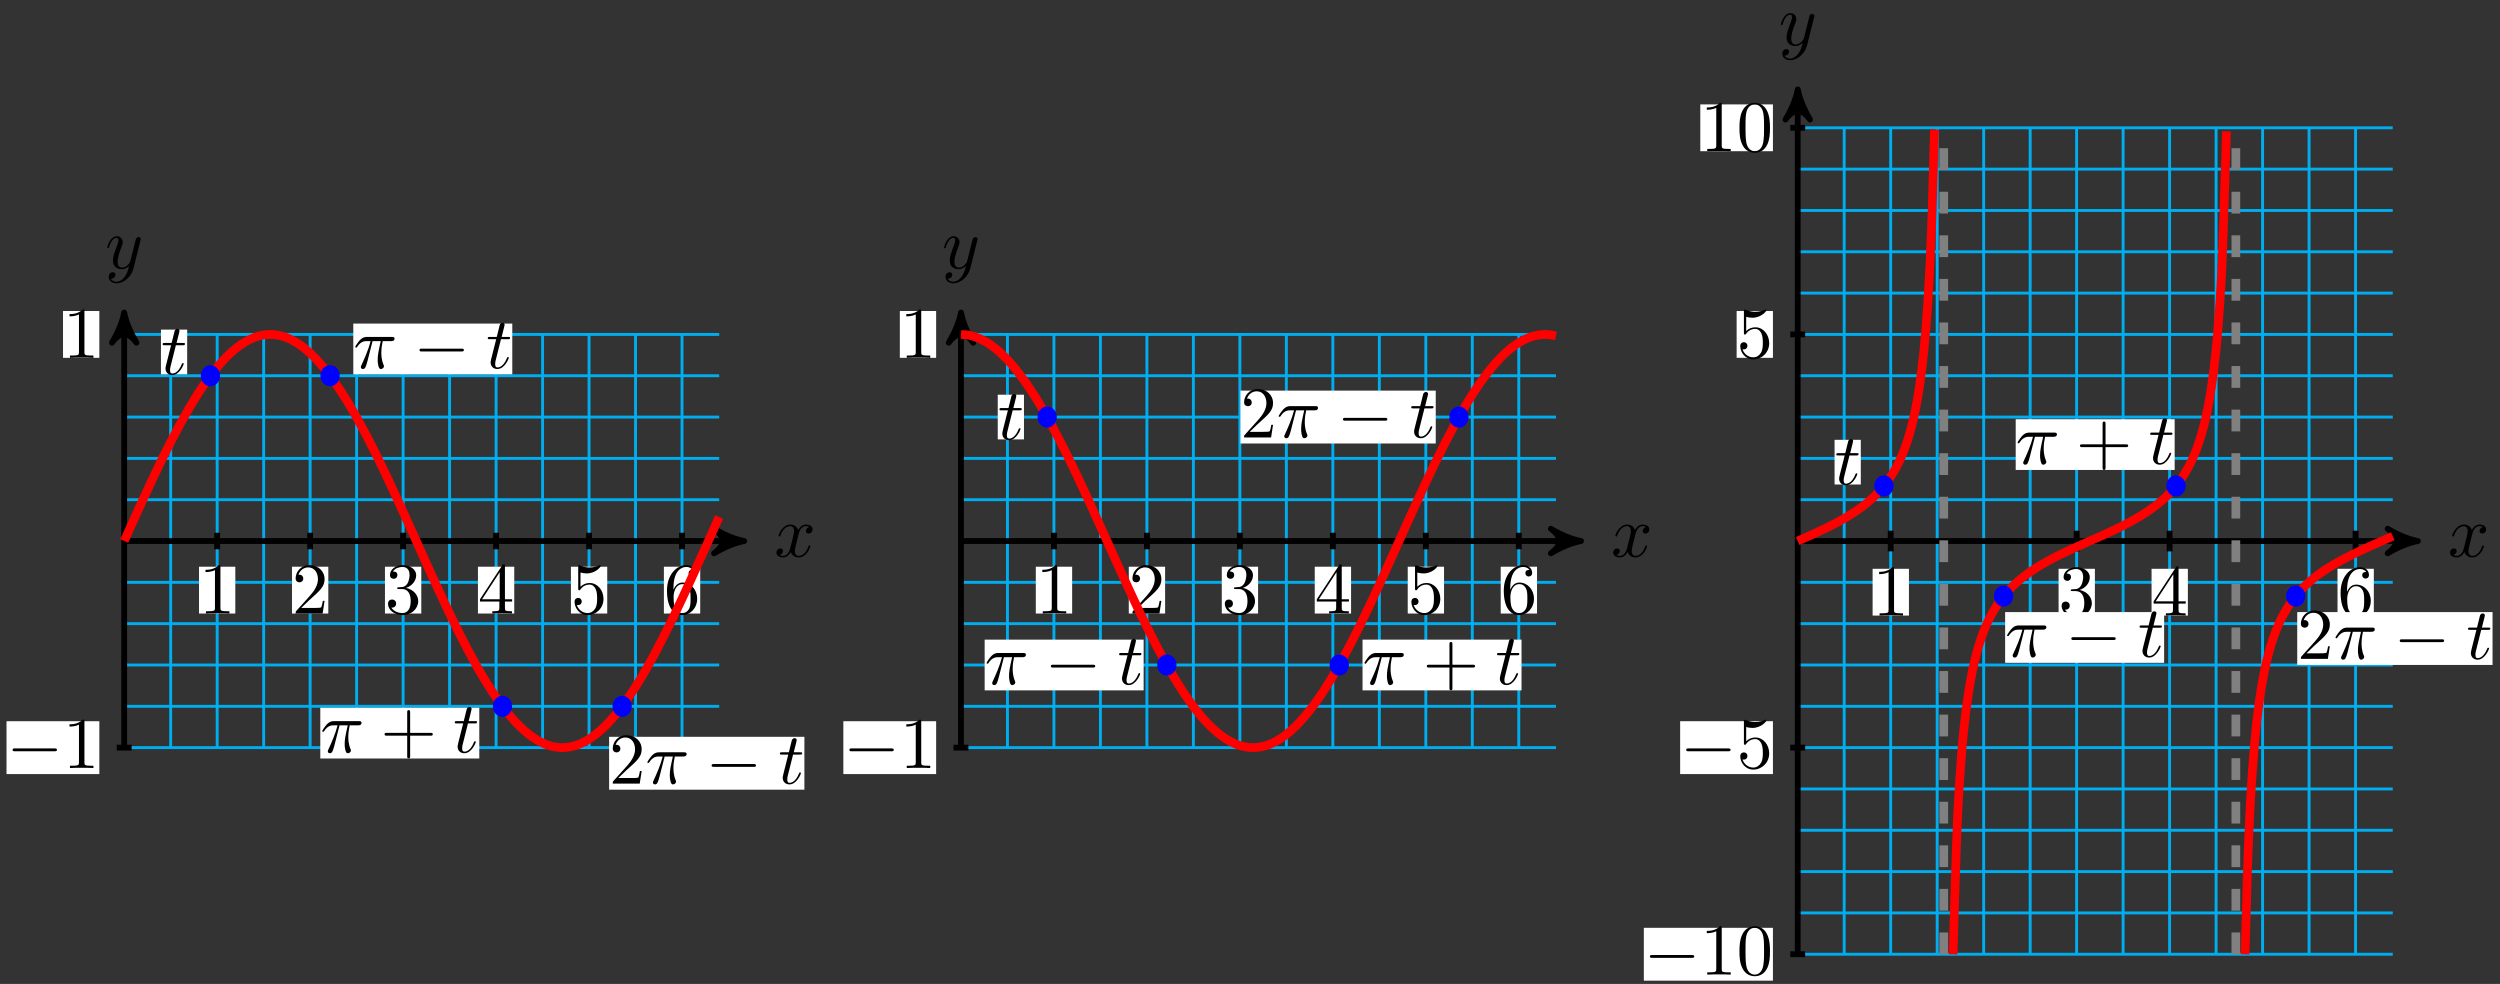 <?xml version="1.0" encoding="UTF-8"?>
<svg xmlns="http://www.w3.org/2000/svg" xmlns:xlink="http://www.w3.org/1999/xlink" width="343pt" height="135pt" viewBox="0 0 343 135" version="1.1">
<rect x="0" y="0" width="343" height="135" fill="#333333" stroke="none"/>
<defs>
<g>
<symbol overflow="visible" id="glyph0-0">
<path style="stroke:none;" d=""/>
</symbol>
<symbol overflow="visible" id="glyph0-1">
<path style="stroke:none;" d="M 3.328 -3.016 C 3.391 -3.266 3.625 -4.188 4.312 -4.188 C 4.359 -4.188 4.609 -4.188 4.812 -4.062 C 4.531 -4 4.344 -3.766 4.344 -3.516 C 4.344 -3.359 4.453 -3.172 4.719 -3.172 C 4.938 -3.172 5.25 -3.344 5.25 -3.75 C 5.25 -4.266 4.672 -4.406 4.328 -4.406 C 3.75 -4.406 3.406 -3.875 3.281 -3.656 C 3.031 -4.312 2.5 -4.406 2.203 -4.406 C 1.172 -4.406 0.594 -3.125 0.594 -2.875 C 0.594 -2.766 0.703 -2.766 0.719 -2.766 C 0.797 -2.766 0.828 -2.797 0.844 -2.875 C 1.188 -3.938 1.844 -4.188 2.188 -4.188 C 2.375 -4.188 2.719 -4.094 2.719 -3.516 C 2.719 -3.203 2.547 -2.547 2.188 -1.141 C 2.031 -0.531 1.672 -0.109 1.234 -0.109 C 1.172 -0.109 0.953 -0.109 0.734 -0.234 C 0.984 -0.297 1.203 -0.5 1.203 -0.781 C 1.203 -1.047 0.984 -1.125 0.844 -1.125 C 0.531 -1.125 0.297 -0.875 0.297 -0.547 C 0.297 -0.094 0.781 0.109 1.219 0.109 C 1.891 0.109 2.25 -0.594 2.266 -0.641 C 2.391 -0.281 2.75 0.109 3.344 0.109 C 4.375 0.109 4.938 -1.172 4.938 -1.422 C 4.938 -1.531 4.859 -1.531 4.828 -1.531 C 4.734 -1.531 4.719 -1.484 4.688 -1.422 C 4.359 -0.344 3.688 -0.109 3.375 -0.109 C 2.984 -0.109 2.828 -0.422 2.828 -0.766 C 2.828 -0.984 2.875 -1.203 2.984 -1.641 Z M 3.328 -3.016 "/>
</symbol>
<symbol overflow="visible" id="glyph0-2">
<path style="stroke:none;" d="M 4.844 -3.797 C 4.891 -3.938 4.891 -3.953 4.891 -4.031 C 4.891 -4.203 4.75 -4.297 4.594 -4.297 C 4.5 -4.297 4.344 -4.234 4.25 -4.094 C 4.234 -4.031 4.141 -3.734 4.109 -3.547 C 4.031 -3.297 3.969 -3.016 3.906 -2.75 L 3.453 -0.953 C 3.422 -0.812 2.984 -0.109 2.328 -0.109 C 1.828 -0.109 1.719 -0.547 1.719 -0.922 C 1.719 -1.375 1.891 -2 2.219 -2.875 C 2.375 -3.281 2.422 -3.391 2.422 -3.594 C 2.422 -4.031 2.109 -4.406 1.609 -4.406 C 0.656 -4.406 0.297 -2.953 0.297 -2.875 C 0.297 -2.766 0.391 -2.766 0.406 -2.766 C 0.516 -2.766 0.516 -2.797 0.562 -2.953 C 0.844 -3.891 1.234 -4.188 1.578 -4.188 C 1.656 -4.188 1.828 -4.188 1.828 -3.875 C 1.828 -3.625 1.719 -3.359 1.656 -3.172 C 1.25 -2.109 1.078 -1.547 1.078 -1.078 C 1.078 -0.188 1.703 0.109 2.297 0.109 C 2.688 0.109 3.016 -0.062 3.297 -0.344 C 3.172 0.172 3.047 0.672 2.656 1.203 C 2.391 1.531 2.016 1.828 1.562 1.828 C 1.422 1.828 0.969 1.797 0.797 1.406 C 0.953 1.406 1.094 1.406 1.219 1.281 C 1.328 1.203 1.422 1.062 1.422 0.875 C 1.422 0.562 1.156 0.531 1.062 0.531 C 0.828 0.531 0.5 0.688 0.5 1.172 C 0.5 1.672 0.938 2.047 1.562 2.047 C 2.578 2.047 3.609 1.141 3.891 0.016 Z M 4.844 -3.797 "/>
</symbol>
<symbol overflow="visible" id="glyph0-3">
<path style="stroke:none;" d="M 2.047 -3.984 L 2.984 -3.984 C 3.188 -3.984 3.297 -3.984 3.297 -4.188 C 3.297 -4.297 3.188 -4.297 3.016 -4.297 L 2.141 -4.297 C 2.5 -5.719 2.547 -5.906 2.547 -5.969 C 2.547 -6.141 2.422 -6.234 2.25 -6.234 C 2.219 -6.234 1.938 -6.234 1.859 -5.875 L 1.469 -4.297 L 0.531 -4.297 C 0.328 -4.297 0.234 -4.297 0.234 -4.109 C 0.234 -3.984 0.312 -3.984 0.516 -3.984 L 1.391 -3.984 C 0.672 -1.156 0.625 -0.984 0.625 -0.812 C 0.625 -0.266 1 0.109 1.547 0.109 C 2.562 0.109 3.125 -1.344 3.125 -1.422 C 3.125 -1.531 3.047 -1.531 3.016 -1.531 C 2.922 -1.531 2.906 -1.5 2.859 -1.391 C 2.438 -0.344 1.906 -0.109 1.562 -0.109 C 1.359 -0.109 1.25 -0.234 1.25 -0.562 C 1.25 -0.812 1.281 -0.875 1.312 -1.047 Z M 2.047 -3.984 "/>
</symbol>
<symbol overflow="visible" id="glyph0-4">
<path style="stroke:none;" d="M 2.641 -3.719 L 3.766 -3.719 C 3.438 -2.25 3.344 -1.812 3.344 -1.141 C 3.344 -1 3.344 -0.734 3.422 -0.391 C 3.531 0.047 3.641 0.109 3.781 0.109 C 3.984 0.109 4.203 -0.062 4.203 -0.266 C 4.203 -0.328 4.203 -0.344 4.141 -0.484 C 3.844 -1.203 3.844 -1.859 3.844 -2.141 C 3.844 -2.656 3.922 -3.203 4.031 -3.719 L 5.156 -3.719 C 5.297 -3.719 5.656 -3.719 5.656 -4.062 C 5.656 -4.297 5.438 -4.297 5.25 -4.297 L 1.906 -4.297 C 1.688 -4.297 1.312 -4.297 0.875 -3.828 C 0.531 -3.438 0.266 -2.984 0.266 -2.938 C 0.266 -2.922 0.266 -2.828 0.391 -2.828 C 0.469 -2.828 0.484 -2.875 0.547 -2.953 C 1.031 -3.719 1.609 -3.719 1.812 -3.719 L 2.375 -3.719 C 2.062 -2.516 1.531 -1.312 1.109 -0.406 C 1.031 -0.25 1.031 -0.234 1.031 -0.156 C 1.031 0.031 1.188 0.109 1.312 0.109 C 1.609 0.109 1.688 -0.172 1.812 -0.531 C 1.953 -1 1.953 -1.016 2.078 -1.516 Z M 2.641 -3.719 "/>
</symbol>
<symbol overflow="visible" id="glyph1-0">
<path style="stroke:none;" d=""/>
</symbol>
<symbol overflow="visible" id="glyph1-1">
<path style="stroke:none;" d="M 2.938 -6.375 C 2.938 -6.625 2.938 -6.641 2.703 -6.641 C 2.078 -6 1.203 -6 0.891 -6 L 0.891 -5.688 C 1.094 -5.688 1.672 -5.688 2.188 -5.953 L 2.188 -0.781 C 2.188 -0.422 2.156 -0.312 1.266 -0.312 L 0.953 -0.312 L 0.953 0 C 1.297 -0.031 2.156 -0.031 2.562 -0.031 C 2.953 -0.031 3.828 -0.031 4.172 0 L 4.172 -0.312 L 3.859 -0.312 C 2.953 -0.312 2.938 -0.422 2.938 -0.781 Z M 2.938 -6.375 "/>
</symbol>
<symbol overflow="visible" id="glyph1-2">
<path style="stroke:none;" d="M 1.266 -0.766 L 2.328 -1.797 C 3.875 -3.172 4.469 -3.703 4.469 -4.703 C 4.469 -5.844 3.578 -6.641 2.359 -6.641 C 1.234 -6.641 0.5 -5.719 0.5 -4.828 C 0.5 -4.281 1 -4.281 1.031 -4.281 C 1.203 -4.281 1.547 -4.391 1.547 -4.812 C 1.547 -5.062 1.359 -5.328 1.016 -5.328 C 0.938 -5.328 0.922 -5.328 0.891 -5.312 C 1.109 -5.969 1.656 -6.328 2.234 -6.328 C 3.141 -6.328 3.562 -5.516 3.562 -4.703 C 3.562 -3.906 3.078 -3.125 2.516 -2.5 L 0.609 -0.375 C 0.5 -0.266 0.5 -0.234 0.5 0 L 4.203 0 L 4.469 -1.734 L 4.234 -1.734 C 4.172 -1.438 4.109 -1 4 -0.844 C 3.938 -0.766 3.281 -0.766 3.062 -0.766 Z M 1.266 -0.766 "/>
</symbol>
<symbol overflow="visible" id="glyph1-3">
<path style="stroke:none;" d="M 2.891 -3.516 C 3.703 -3.781 4.281 -4.469 4.281 -5.266 C 4.281 -6.078 3.406 -6.641 2.453 -6.641 C 1.453 -6.641 0.688 -6.047 0.688 -5.281 C 0.688 -4.953 0.906 -4.766 1.203 -4.766 C 1.5 -4.766 1.703 -4.984 1.703 -5.281 C 1.703 -5.766 1.234 -5.766 1.094 -5.766 C 1.391 -6.266 2.047 -6.391 2.406 -6.391 C 2.828 -6.391 3.375 -6.172 3.375 -5.281 C 3.375 -5.156 3.344 -4.578 3.094 -4.141 C 2.797 -3.656 2.453 -3.625 2.203 -3.625 C 2.125 -3.609 1.891 -3.594 1.812 -3.594 C 1.734 -3.578 1.672 -3.562 1.672 -3.469 C 1.672 -3.359 1.734 -3.359 1.906 -3.359 L 2.344 -3.359 C 3.156 -3.359 3.531 -2.688 3.531 -1.703 C 3.531 -0.344 2.844 -0.062 2.406 -0.062 C 1.969 -0.062 1.219 -0.234 0.875 -0.812 C 1.219 -0.766 1.531 -0.984 1.531 -1.359 C 1.531 -1.719 1.266 -1.922 0.984 -1.922 C 0.734 -1.922 0.422 -1.781 0.422 -1.344 C 0.422 -0.438 1.344 0.219 2.438 0.219 C 3.656 0.219 4.562 -0.688 4.562 -1.703 C 4.562 -2.516 3.922 -3.297 2.891 -3.516 Z M 2.891 -3.516 "/>
</symbol>
<symbol overflow="visible" id="glyph1-4">
<path style="stroke:none;" d="M 2.938 -1.641 L 2.938 -0.781 C 2.938 -0.422 2.906 -0.312 2.172 -0.312 L 1.969 -0.312 L 1.969 0 C 2.375 -0.031 2.891 -0.031 3.312 -0.031 C 3.734 -0.031 4.25 -0.031 4.672 0 L 4.672 -0.312 L 4.453 -0.312 C 3.719 -0.312 3.703 -0.422 3.703 -0.781 L 3.703 -1.641 L 4.688 -1.641 L 4.688 -1.953 L 3.703 -1.953 L 3.703 -6.484 C 3.703 -6.688 3.703 -6.75 3.531 -6.75 C 3.453 -6.75 3.422 -6.75 3.344 -6.625 L 0.281 -1.953 L 0.281 -1.641 Z M 2.984 -1.953 L 0.562 -1.953 L 2.984 -5.672 Z M 2.984 -1.953 "/>
</symbol>
<symbol overflow="visible" id="glyph1-5">
<path style="stroke:none;" d="M 4.469 -2 C 4.469 -3.188 3.656 -4.188 2.578 -4.188 C 2.109 -4.188 1.672 -4.031 1.312 -3.672 L 1.312 -5.625 C 1.516 -5.562 1.844 -5.5 2.156 -5.5 C 3.391 -5.5 4.094 -6.406 4.094 -6.531 C 4.094 -6.594 4.062 -6.641 3.984 -6.641 C 3.984 -6.641 3.953 -6.641 3.906 -6.609 C 3.703 -6.516 3.219 -6.312 2.547 -6.312 C 2.156 -6.312 1.688 -6.391 1.219 -6.594 C 1.141 -6.625 1.125 -6.625 1.109 -6.625 C 1 -6.625 1 -6.547 1 -6.391 L 1 -3.438 C 1 -3.266 1 -3.188 1.141 -3.188 C 1.219 -3.188 1.234 -3.203 1.281 -3.266 C 1.391 -3.422 1.75 -3.969 2.562 -3.969 C 3.078 -3.969 3.328 -3.516 3.406 -3.328 C 3.562 -2.953 3.594 -2.578 3.594 -2.078 C 3.594 -1.719 3.594 -1.125 3.344 -0.703 C 3.109 -0.312 2.734 -0.062 2.281 -0.062 C 1.562 -0.062 0.984 -0.594 0.812 -1.172 C 0.844 -1.172 0.875 -1.156 0.984 -1.156 C 1.312 -1.156 1.484 -1.406 1.484 -1.641 C 1.484 -1.891 1.312 -2.141 0.984 -2.141 C 0.844 -2.141 0.5 -2.062 0.5 -1.609 C 0.5 -0.75 1.188 0.219 2.297 0.219 C 3.453 0.219 4.469 -0.734 4.469 -2 Z M 4.469 -2 "/>
</symbol>
<symbol overflow="visible" id="glyph1-6">
<path style="stroke:none;" d="M 1.312 -3.266 L 1.312 -3.516 C 1.312 -6.031 2.547 -6.391 3.062 -6.391 C 3.297 -6.391 3.719 -6.328 3.938 -5.984 C 3.781 -5.984 3.391 -5.984 3.391 -5.547 C 3.391 -5.234 3.625 -5.078 3.844 -5.078 C 4 -5.078 4.312 -5.172 4.312 -5.562 C 4.312 -6.156 3.875 -6.641 3.047 -6.641 C 1.766 -6.641 0.422 -5.359 0.422 -3.156 C 0.422 -0.484 1.578 0.219 2.5 0.219 C 3.609 0.219 4.562 -0.719 4.562 -2.031 C 4.562 -3.297 3.672 -4.25 2.562 -4.25 C 1.891 -4.25 1.516 -3.75 1.312 -3.266 Z M 2.5 -0.062 C 1.875 -0.062 1.578 -0.656 1.516 -0.812 C 1.328 -1.281 1.328 -2.078 1.328 -2.25 C 1.328 -3.031 1.656 -4.031 2.547 -4.031 C 2.719 -4.031 3.172 -4.031 3.484 -3.406 C 3.656 -3.047 3.656 -2.531 3.656 -2.047 C 3.656 -1.562 3.656 -1.062 3.484 -0.703 C 3.188 -0.109 2.734 -0.062 2.5 -0.062 Z M 2.5 -0.062 "/>
</symbol>
<symbol overflow="visible" id="glyph1-7">
<path style="stroke:none;" d="M 4.078 -2.297 L 6.859 -2.297 C 7 -2.297 7.188 -2.297 7.188 -2.5 C 7.188 -2.688 7 -2.688 6.859 -2.688 L 4.078 -2.688 L 4.078 -5.484 C 4.078 -5.625 4.078 -5.812 3.875 -5.812 C 3.672 -5.812 3.672 -5.625 3.672 -5.484 L 3.672 -2.688 L 0.891 -2.688 C 0.75 -2.688 0.562 -2.688 0.562 -2.5 C 0.562 -2.297 0.75 -2.297 0.891 -2.297 L 3.672 -2.297 L 3.672 0.5 C 3.672 0.641 3.672 0.828 3.875 0.828 C 4.078 0.828 4.078 0.641 4.078 0.5 Z M 4.078 -2.297 "/>
</symbol>
<symbol overflow="visible" id="glyph1-8">
<path style="stroke:none;" d="M 4.578 -3.188 C 4.578 -3.984 4.531 -4.781 4.188 -5.516 C 3.734 -6.484 2.906 -6.641 2.5 -6.641 C 1.891 -6.641 1.172 -6.375 0.75 -5.453 C 0.438 -4.766 0.391 -3.984 0.391 -3.188 C 0.391 -2.438 0.422 -1.547 0.844 -0.781 C 1.266 0.016 2 0.219 2.484 0.219 C 3.016 0.219 3.781 0.016 4.219 -0.938 C 4.531 -1.625 4.578 -2.406 4.578 -3.188 Z M 2.484 0 C 2.094 0 1.5 -0.25 1.328 -1.203 C 1.219 -1.797 1.219 -2.719 1.219 -3.312 C 1.219 -3.953 1.219 -4.609 1.297 -5.141 C 1.484 -6.328 2.234 -6.422 2.484 -6.422 C 2.812 -6.422 3.469 -6.234 3.656 -5.25 C 3.766 -4.688 3.766 -3.938 3.766 -3.312 C 3.766 -2.562 3.766 -1.891 3.656 -1.25 C 3.5 -0.297 2.938 0 2.484 0 Z M 2.484 0 "/>
</symbol>
<symbol overflow="visible" id="glyph2-0">
<path style="stroke:none;" d=""/>
</symbol>
<symbol overflow="visible" id="glyph2-1">
<path style="stroke:none;" d="M 6.562 -2.297 C 6.734 -2.297 6.922 -2.297 6.922 -2.5 C 6.922 -2.688 6.734 -2.688 6.562 -2.688 L 1.172 -2.688 C 1 -2.688 0.828 -2.688 0.828 -2.5 C 0.828 -2.297 1 -2.297 1.172 -2.297 Z M 6.562 -2.297 "/>
</symbol>
</g>
</defs>
<g id="surface1">
<path style="fill:none;stroke-width:0.399;stroke-linecap:butt;stroke-linejoin:miter;stroke:rgb(0%,67.839%,93.729%);stroke-opacity:1;stroke-miterlimit:10;" d="M 0 -28.344 L 81.637 -28.344 M 0 -22.677 L 81.637 -22.677 M 0 -17.009 L 81.637 -17.009 M 0 -11.337 L 81.637 -11.337 M 0 -5.669 L 81.637 -5.669 M 0 -0.001 L 81.637 -0.001 M 0 5.671 L 81.637 5.671 M 0 11.338 L 81.637 11.338 M 0 17.006 L 81.637 17.006 M 0 22.678 L 81.637 22.678 M 0 28.346 L 81.637 28.346 M 0 -28.348 L 0 28.346 M 6.379 -28.348 L 6.379 28.346 M 12.757 -28.348 L 12.757 28.346 M 19.136 -28.348 L 19.136 28.346 M 25.511 -28.348 L 25.511 28.346 M 31.889 -28.348 L 31.889 28.346 M 38.268 -28.348 L 38.268 28.346 M 44.646 -28.348 L 44.646 28.346 M 51.025 -28.348 L 51.025 28.346 M 57.403 -28.348 L 57.403 28.346 M 63.778 -28.348 L 63.778 28.346 M 70.157 -28.348 L 70.157 28.346 M 76.535 -28.348 L 76.535 28.346 " transform="matrix(1,0,0,-1,17.039,74.229)"/>
<path style="fill:none;stroke-width:0.797;stroke-linecap:butt;stroke-linejoin:miter;stroke:rgb(0%,0%,0%);stroke-opacity:1;stroke-miterlimit:10;" d="M 0 -0.001 L 84.031 -0.001 " transform="matrix(1,0,0,-1,17.039,74.229)"/>
<path style="fill-rule:nonzero;fill:rgb(0%,0%,0%);fill-opacity:1;stroke-width:0.797;stroke-linecap:butt;stroke-linejoin:round;stroke:rgb(0%,0%,0%);stroke-opacity:1;stroke-miterlimit:10;" d="M 1.036 -0.001 C -0.257 0.26 -1.554 0.776 -3.109 1.682 C -1.554 0.518 -1.554 -0.517 -3.109 -1.685 C -1.554 -0.779 -0.257 -0.259 1.036 -0.001 Z M 1.036 -0.001 " transform="matrix(1,0,0,-1,101.074,74.229)"/>
<g style="fill:rgb(0%,0%,0%);fill-opacity:1;">
  <use xlink:href="#glyph0-1" x="106.227" y="76.374"/>
</g>
<path style="fill:none;stroke-width:0.797;stroke-linecap:butt;stroke-linejoin:miter;stroke:rgb(0%,0%,0%);stroke-opacity:1;stroke-miterlimit:10;" d="M 0 -28.348 L 0 30.315 " transform="matrix(1,0,0,-1,17.039,74.229)"/>
<path style="fill-rule:nonzero;fill:rgb(0%,0%,0%);fill-opacity:1;stroke-width:0.797;stroke-linecap:butt;stroke-linejoin:round;stroke:rgb(0%,0%,0%);stroke-opacity:1;stroke-miterlimit:10;" d="M 1.036 -0 C -0.261 0.258 -1.554 0.777 -3.108 1.683 C -1.554 0.519 -1.554 -0.52 -3.108 -1.684 C -1.554 -0.777 -0.261 -0.258 1.036 -0 Z M 1.036 -0 " transform="matrix(0,-1,-1,0,17.039,43.915)"/>
<g style="fill:rgb(0%,0%,0%);fill-opacity:1;">
  <use xlink:href="#glyph0-2" x="14.418" y="36.823"/>
</g>
<path style="fill:none;stroke-width:0.797;stroke-linecap:butt;stroke-linejoin:miter;stroke:rgb(0%,0%,0%);stroke-opacity:1;stroke-miterlimit:10;" d="M 12.757 1.135 L 12.757 -1.134 " transform="matrix(1,0,0,-1,17.039,74.229)"/>
<path style=" stroke:none;fill-rule:nonzero;fill:rgb(100%,100%,100%);fill-opacity:1;" d="M 27.305 84.176 L 32.285 84.176 L 32.285 77.754 L 27.305 77.754 Z M 27.305 84.176 "/>
<g style="fill:rgb(0%,0%,0%);fill-opacity:1;">
  <use xlink:href="#glyph1-1" x="27.304" y="84.175"/>
</g>
<path style="fill:none;stroke-width:0.797;stroke-linecap:butt;stroke-linejoin:miter;stroke:rgb(0%,0%,0%);stroke-opacity:1;stroke-miterlimit:10;" d="M 25.511 1.135 L 25.511 -1.134 " transform="matrix(1,0,0,-1,17.039,74.229)"/>
<path style=" stroke:none;fill-rule:nonzero;fill:rgb(100%,100%,100%);fill-opacity:1;" d="M 40.062 84.176 L 45.043 84.176 L 45.043 77.754 L 40.062 77.754 Z M 40.062 84.176 "/>
<g style="fill:rgb(0%,0%,0%);fill-opacity:1;">
  <use xlink:href="#glyph1-2" x="40.061" y="84.175"/>
</g>
<path style="fill:none;stroke-width:0.797;stroke-linecap:butt;stroke-linejoin:miter;stroke:rgb(0%,0%,0%);stroke-opacity:1;stroke-miterlimit:10;" d="M 38.268 1.135 L 38.268 -1.134 " transform="matrix(1,0,0,-1,17.039,74.229)"/>
<path style=" stroke:none;fill-rule:nonzero;fill:rgb(100%,100%,100%);fill-opacity:1;" d="M 52.816 84.176 L 57.801 84.176 L 57.801 77.754 L 52.816 77.754 Z M 52.816 84.176 "/>
<g style="fill:rgb(0%,0%,0%);fill-opacity:1;">
  <use xlink:href="#glyph1-3" x="52.818" y="84.175"/>
</g>
<path style="fill:none;stroke-width:0.797;stroke-linecap:butt;stroke-linejoin:miter;stroke:rgb(0%,0%,0%);stroke-opacity:1;stroke-miterlimit:10;" d="M 51.025 1.135 L 51.025 -1.134 " transform="matrix(1,0,0,-1,17.039,74.229)"/>
<path style=" stroke:none;fill-rule:nonzero;fill:rgb(100%,100%,100%);fill-opacity:1;" d="M 65.574 84.176 L 70.555 84.176 L 70.555 77.754 L 65.574 77.754 Z M 65.574 84.176 "/>
<g style="fill:rgb(0%,0%,0%);fill-opacity:1;">
  <use xlink:href="#glyph1-4" x="65.574" y="84.175"/>
</g>
<path style="fill:none;stroke-width:0.797;stroke-linecap:butt;stroke-linejoin:miter;stroke:rgb(0%,0%,0%);stroke-opacity:1;stroke-miterlimit:10;" d="M 63.778 1.135 L 63.778 -1.134 " transform="matrix(1,0,0,-1,17.039,74.229)"/>
<path style=" stroke:none;fill-rule:nonzero;fill:rgb(100%,100%,100%);fill-opacity:1;" d="M 78.332 84.176 L 83.312 84.176 L 83.312 77.754 L 78.332 77.754 Z M 78.332 84.176 "/>
<g style="fill:rgb(0%,0%,0%);fill-opacity:1;">
  <use xlink:href="#glyph1-5" x="78.331" y="84.175"/>
</g>
<path style="fill:none;stroke-width:0.797;stroke-linecap:butt;stroke-linejoin:miter;stroke:rgb(0%,0%,0%);stroke-opacity:1;stroke-miterlimit:10;" d="M 76.535 1.135 L 76.535 -1.134 " transform="matrix(1,0,0,-1,17.039,74.229)"/>
<path style=" stroke:none;fill-rule:nonzero;fill:rgb(100%,100%,100%);fill-opacity:1;" d="M 91.086 84.176 L 96.07 84.176 L 96.07 77.754 L 91.086 77.754 Z M 91.086 84.176 "/>
<g style="fill:rgb(0%,0%,0%);fill-opacity:1;">
  <use xlink:href="#glyph1-6" x="91.088" y="84.175"/>
</g>
<path style="fill:none;stroke-width:0.797;stroke-linecap:butt;stroke-linejoin:miter;stroke:rgb(0%,0%,0%);stroke-opacity:1;stroke-miterlimit:10;" d="M 1.02 -28.348 L -1.019 -28.348 " transform="matrix(1,0,0,-1,17.039,74.229)"/>
<path style=" stroke:none;fill-rule:nonzero;fill:rgb(100%,100%,100%);fill-opacity:1;" d="M 0.895 106.203 L 13.629 106.203 L 13.629 98.953 L 0.895 98.953 Z M 0.895 106.203 "/>
<g style="fill:rgb(0%,0%,0%);fill-opacity:1;">
  <use xlink:href="#glyph2-1" x="0.896" y="105.372"/>
</g>
<g style="fill:rgb(0%,0%,0%);fill-opacity:1;">
  <use xlink:href="#glyph1-1" x="8.646" y="105.372"/>
</g>
<path style="fill:none;stroke-width:0.797;stroke-linecap:butt;stroke-linejoin:miter;stroke:rgb(0%,0%,0%);stroke-opacity:1;stroke-miterlimit:10;" d="M 1.02 28.346 L -1.019 28.346 " transform="matrix(1,0,0,-1,17.039,74.229)"/>
<path style=" stroke:none;fill-rule:nonzero;fill:rgb(100%,100%,100%);fill-opacity:1;" d="M 8.645 49.094 L 13.629 49.094 L 13.629 42.672 L 8.645 42.672 Z M 8.645 49.094 "/>
<g style="fill:rgb(0%,0%,0%);fill-opacity:1;">
  <use xlink:href="#glyph1-1" x="8.646" y="49.092"/>
</g>
<path style="fill:none;stroke-width:1.196;stroke-linecap:butt;stroke-linejoin:miter;stroke:rgb(100%,0%,0%);stroke-opacity:1;stroke-miterlimit:10;" d="M 0 -0.001 C 0 -0.001 0.922 2.046 1.277 2.831 C 1.629 3.612 2.195 4.862 2.551 5.631 C 2.906 6.401 3.473 7.628 3.828 8.377 C 4.18 9.127 4.75 10.315 5.101 11.038 C 5.457 11.76 6.023 12.901 6.379 13.588 C 6.73 14.276 7.301 15.354 7.652 16.002 C 8.008 16.651 8.574 17.659 8.929 18.26 C 9.281 18.862 9.851 19.787 10.203 20.334 C 10.558 20.881 11.125 21.713 11.48 22.201 C 11.832 22.69 12.402 23.424 12.753 23.85 C 13.109 24.276 13.675 24.905 14.031 25.26 C 14.386 25.615 14.952 26.135 15.304 26.416 C 15.659 26.701 16.226 27.1 16.581 27.311 C 16.937 27.522 17.503 27.799 17.859 27.932 C 18.21 28.065 18.777 28.221 19.132 28.276 C 19.487 28.33 20.054 28.358 20.409 28.334 C 20.761 28.311 21.331 28.209 21.683 28.111 C 22.038 28.01 22.604 27.783 22.96 27.604 C 23.311 27.428 23.882 27.08 24.233 26.826 C 24.589 26.572 25.155 26.104 25.511 25.776 C 25.862 25.451 26.432 24.865 26.784 24.471 C 27.139 24.076 27.706 23.385 28.061 22.92 C 28.413 22.459 28.983 21.662 29.335 21.143 C 29.69 20.619 30.256 19.729 30.612 19.151 C 30.967 18.573 31.534 17.6 31.885 16.971 C 32.241 16.342 32.807 15.291 33.163 14.62 C 33.518 13.944 34.084 12.831 34.44 12.12 C 34.791 11.409 35.358 10.241 35.713 9.502 C 36.069 8.76 36.635 7.549 36.99 6.788 C 37.342 6.026 37.912 4.784 38.264 4.006 C 38.619 3.229 39.186 1.971 39.541 1.186 C 39.893 0.401 40.463 -0.861 40.814 -1.646 C 41.17 -2.431 41.736 -3.689 42.092 -4.462 C 42.443 -5.239 43.014 -6.474 43.365 -7.235 C 43.721 -7.993 44.287 -9.2 44.642 -9.935 C 44.994 -10.669 45.564 -11.829 45.916 -12.536 C 46.271 -13.239 46.838 -14.345 47.193 -15.013 C 47.549 -15.677 48.115 -16.716 48.466 -17.337 C 48.822 -17.958 49.388 -18.919 49.744 -19.489 C 50.099 -20.059 50.666 -20.931 51.021 -21.446 C 51.373 -21.958 51.939 -22.735 52.294 -23.188 C 52.65 -23.641 53.216 -24.313 53.572 -24.7 C 53.923 -25.087 54.493 -25.649 54.845 -25.966 C 55.2 -26.278 55.767 -26.727 56.122 -26.969 C 56.474 -27.212 57.044 -27.54 57.396 -27.708 C 57.751 -27.872 58.318 -28.075 58.673 -28.165 C 59.025 -28.255 59.595 -28.333 59.946 -28.344 C 60.302 -28.352 60.868 -28.305 61.224 -28.239 C 61.575 -28.169 62.145 -27.997 62.497 -27.848 C 62.852 -27.704 63.419 -27.407 63.774 -27.184 C 64.13 -26.962 64.696 -26.544 65.048 -26.247 C 65.403 -25.95 65.969 -25.415 66.325 -25.048 C 66.68 -24.68 67.247 -24.032 67.602 -23.598 C 67.954 -23.165 68.52 -22.411 68.876 -21.915 C 69.231 -21.415 69.797 -20.567 70.153 -20.009 C 70.504 -19.454 71.075 -18.513 71.426 -17.903 C 71.782 -17.298 72.348 -16.278 72.704 -15.622 C 73.055 -14.966 73.625 -13.876 73.977 -13.181 C 74.332 -12.489 74.899 -11.341 75.254 -10.61 C 75.606 -9.884 76.176 -8.689 76.528 -7.935 C 76.883 -7.181 77.449 -5.95 77.805 -5.177 C 78.156 -4.407 78.727 -3.154 79.078 -2.372 C 79.434 -1.587 80 -0.325 80.355 0.46 C 80.711 1.245 81.629 3.288 81.629 3.288 " transform="matrix(1,0,0,-1,17.039,74.229)"/>
<path style="fill-rule:nonzero;fill:rgb(0%,0%,100%);fill-opacity:1;stroke-width:0.399;stroke-linecap:butt;stroke-linejoin:miter;stroke:rgb(0%,0%,100%);stroke-opacity:1;stroke-miterlimit:10;" d="M 12.953 22.678 C 12.953 23.365 12.449 23.924 11.828 23.924 C 11.21 23.924 10.707 23.365 10.707 22.678 C 10.707 21.991 11.21 21.432 11.828 21.432 C 12.449 21.432 12.953 21.991 12.953 22.678 Z M 12.953 22.678 " transform="matrix(1,0,0,-1,17.039,74.229)"/>
<path style=" stroke:none;fill-rule:nonzero;fill:rgb(100%,100%,100%);fill-opacity:1;" d="M 22.082 51.352 L 25.68 51.352 L 25.68 45.223 L 22.082 45.223 Z M 22.082 51.352 "/>
<g style="fill:rgb(0%,0%,0%);fill-opacity:1;">
  <use xlink:href="#glyph0-3" x="22.082" y="51.352"/>
</g>
<path style="fill-rule:nonzero;fill:rgb(0%,0%,100%);fill-opacity:1;stroke-width:0.399;stroke-linecap:butt;stroke-linejoin:miter;stroke:rgb(0%,0%,100%);stroke-opacity:1;stroke-miterlimit:10;" d="M 29.37 22.678 C 29.37 23.365 28.866 23.924 28.245 23.924 C 27.624 23.924 27.124 23.365 27.124 22.678 C 27.124 21.991 27.624 21.432 28.245 21.432 C 28.866 21.432 29.37 21.991 29.37 22.678 Z M 29.37 22.678 " transform="matrix(1,0,0,-1,17.039,74.229)"/>
<path style=" stroke:none;fill-rule:nonzero;fill:rgb(100%,100%,100%);fill-opacity:1;" d="M 48.473 51.352 L 70.285 51.352 L 70.285 44.395 L 48.473 44.395 Z M 48.473 51.352 "/>
<g style="fill:rgb(0%,0%,0%);fill-opacity:1;">
  <use xlink:href="#glyph0-4" x="48.475" y="50.522"/>
</g>
<g style="fill:rgb(0%,0%,0%);fill-opacity:1;">
  <use xlink:href="#glyph2-1" x="56.725" y="50.522"/>
</g>
<g style="fill:rgb(0%,0%,0%);fill-opacity:1;">
  <use xlink:href="#glyph0-3" x="66.688" y="50.522"/>
</g>
<path style="fill-rule:nonzero;fill:rgb(0%,0%,100%);fill-opacity:1;stroke-width:0.399;stroke-linecap:butt;stroke-linejoin:miter;stroke:rgb(0%,0%,100%);stroke-opacity:1;stroke-miterlimit:10;" d="M 53.025 -22.677 C 53.025 -21.989 52.521 -21.431 51.904 -21.431 C 51.283 -21.431 50.779 -21.989 50.779 -22.677 C 50.779 -23.368 51.283 -23.927 51.904 -23.927 C 52.521 -23.927 53.025 -23.368 53.025 -22.677 Z M 53.025 -22.677 " transform="matrix(1,0,0,-1,17.039,74.229)"/>
<path style=" stroke:none;fill-rule:nonzero;fill:rgb(100%,100%,100%);fill-opacity:1;" d="M 43.945 104.066 L 65.758 104.066 L 65.758 97.105 L 43.945 97.105 Z M 43.945 104.066 "/>
<g style="fill:rgb(0%,0%,0%);fill-opacity:1;">
  <use xlink:href="#glyph0-4" x="43.944" y="103.235"/>
</g>
<g style="fill:rgb(0%,0%,0%);fill-opacity:1;">
  <use xlink:href="#glyph1-7" x="52.195" y="103.235"/>
</g>
<g style="fill:rgb(0%,0%,0%);fill-opacity:1;">
  <use xlink:href="#glyph0-3" x="62.158" y="103.235"/>
</g>
<path style="fill-rule:nonzero;fill:rgb(0%,0%,100%);fill-opacity:1;stroke-width:0.399;stroke-linecap:butt;stroke-linejoin:miter;stroke:rgb(0%,0%,100%);stroke-opacity:1;stroke-miterlimit:10;" d="M 69.442 -22.677 C 69.442 -21.989 68.938 -21.431 68.321 -21.431 C 67.7 -21.431 67.196 -21.989 67.196 -22.677 C 67.196 -23.368 67.7 -23.927 68.321 -23.927 C 68.938 -23.927 69.442 -23.368 69.442 -22.677 Z M 69.442 -22.677 " transform="matrix(1,0,0,-1,17.039,74.229)"/>
<path style=" stroke:none;fill-rule:nonzero;fill:rgb(100%,100%,100%);fill-opacity:1;" d="M 83.57 108.344 L 110.363 108.344 L 110.363 101.09 L 83.57 101.09 Z M 83.57 108.344 "/>
<g style="fill:rgb(0%,0%,0%);fill-opacity:1;">
  <use xlink:href="#glyph1-2" x="83.568" y="107.512"/>
</g>
<g style="fill:rgb(0%,0%,0%);fill-opacity:1;">
  <use xlink:href="#glyph0-4" x="88.551" y="107.512"/>
</g>
<g style="fill:rgb(0%,0%,0%);fill-opacity:1;">
  <use xlink:href="#glyph2-1" x="96.801" y="107.512"/>
</g>
<g style="fill:rgb(0%,0%,0%);fill-opacity:1;">
  <use xlink:href="#glyph0-3" x="106.763" y="107.512"/>
</g>
<path style="fill:none;stroke-width:0.399;stroke-linecap:butt;stroke-linejoin:miter;stroke:rgb(0%,67.839%,93.729%);stroke-opacity:1;stroke-miterlimit:10;" d="M 114.803 -28.344 L 196.443 -28.344 M 114.803 -22.677 L 196.443 -22.677 M 114.803 -17.009 L 196.443 -17.009 M 114.803 -11.337 L 196.443 -11.337 M 114.803 -5.669 L 196.443 -5.669 M 114.803 -0.001 L 196.443 -0.001 M 114.803 5.671 L 196.443 5.671 M 114.803 11.338 L 196.443 11.338 M 114.803 17.006 L 196.443 17.006 M 114.803 22.678 L 196.443 22.678 M 114.803 28.346 L 196.443 28.346 M 121.182 -28.348 L 121.182 28.346 M 127.56 -28.348 L 127.56 28.346 M 133.939 -28.348 L 133.939 28.346 M 140.317 -28.348 L 140.317 28.346 M 146.692 -28.348 L 146.692 28.346 M 153.071 -28.348 L 153.071 28.346 M 159.449 -28.348 L 159.449 28.346 M 165.828 -28.348 L 165.828 28.346 M 172.206 -28.348 L 172.206 28.346 M 178.585 -28.348 L 178.585 28.346 M 184.96 -28.348 L 184.96 28.346 M 191.338 -28.348 L 191.338 28.346 " transform="matrix(1,0,0,-1,17.039,74.229)"/>
<path style="fill:none;stroke-width:0.797;stroke-linecap:butt;stroke-linejoin:miter;stroke:rgb(0%,0%,0%);stroke-opacity:1;stroke-miterlimit:10;" d="M 114.803 -0.001 L 198.834 -0.001 " transform="matrix(1,0,0,-1,17.039,74.229)"/>
<path style="fill-rule:nonzero;fill:rgb(0%,0%,0%);fill-opacity:1;stroke-width:0.797;stroke-linecap:butt;stroke-linejoin:round;stroke:rgb(0%,0%,0%);stroke-opacity:1;stroke-miterlimit:10;" d="M 1.035 -0.001 C -0.258 0.26 -1.555 0.776 -3.109 1.682 C -1.555 0.518 -1.555 -0.517 -3.109 -1.685 C -1.555 -0.779 -0.258 -0.259 1.035 -0.001 Z M 1.035 -0.001 " transform="matrix(1,0,0,-1,215.883,74.229)"/>
<g style="fill:rgb(0%,0%,0%);fill-opacity:1;">
  <use xlink:href="#glyph0-1" x="221.037" y="76.374"/>
</g>
<path style="fill:none;stroke-width:0.797;stroke-linecap:butt;stroke-linejoin:miter;stroke:rgb(0%,0%,0%);stroke-opacity:1;stroke-miterlimit:10;" d="M 114.803 -28.348 L 114.803 30.315 " transform="matrix(1,0,0,-1,17.039,74.229)"/>
<path style="fill-rule:nonzero;fill:rgb(0%,0%,0%);fill-opacity:1;stroke-width:0.797;stroke-linecap:butt;stroke-linejoin:round;stroke:rgb(0%,0%,0%);stroke-opacity:1;stroke-miterlimit:10;" d="M 1.036 0.001 C -0.261 0.259 -1.554 0.778 -3.108 1.684 C -1.554 0.516 -1.554 -0.519 -3.108 -1.683 C -1.554 -0.776 -0.261 -0.261 1.036 0.001 Z M 1.036 0.001 " transform="matrix(0,-1,-1,0,131.848,43.915)"/>
<g style="fill:rgb(0%,0%,0%);fill-opacity:1;">
  <use xlink:href="#glyph0-2" x="129.228" y="36.823"/>
</g>
<path style="fill:none;stroke-width:0.797;stroke-linecap:butt;stroke-linejoin:miter;stroke:rgb(0%,0%,0%);stroke-opacity:1;stroke-miterlimit:10;" d="M 127.56 1.135 L 127.56 -1.134 " transform="matrix(1,0,0,-1,17.039,74.229)"/>
<path style=" stroke:none;fill-rule:nonzero;fill:rgb(100%,100%,100%);fill-opacity:1;" d="M 142.113 84.176 L 147.098 84.176 L 147.098 77.754 L 142.113 77.754 Z M 142.113 84.176 "/>
<g style="fill:rgb(0%,0%,0%);fill-opacity:1;">
  <use xlink:href="#glyph1-1" x="142.114" y="84.175"/>
</g>
<path style="fill:none;stroke-width:0.797;stroke-linecap:butt;stroke-linejoin:miter;stroke:rgb(0%,0%,0%);stroke-opacity:1;stroke-miterlimit:10;" d="M 140.317 1.135 L 140.317 -1.134 " transform="matrix(1,0,0,-1,17.039,74.229)"/>
<path style=" stroke:none;fill-rule:nonzero;fill:rgb(100%,100%,100%);fill-opacity:1;" d="M 154.871 84.176 L 159.852 84.176 L 159.852 77.754 L 154.871 77.754 Z M 154.871 84.176 "/>
<g style="fill:rgb(0%,0%,0%);fill-opacity:1;">
  <use xlink:href="#glyph1-2" x="154.871" y="84.175"/>
</g>
<path style="fill:none;stroke-width:0.797;stroke-linecap:butt;stroke-linejoin:miter;stroke:rgb(0%,0%,0%);stroke-opacity:1;stroke-miterlimit:10;" d="M 153.071 1.135 L 153.071 -1.134 " transform="matrix(1,0,0,-1,17.039,74.229)"/>
<path style=" stroke:none;fill-rule:nonzero;fill:rgb(100%,100%,100%);fill-opacity:1;" d="M 167.629 84.176 L 172.609 84.176 L 172.609 77.754 L 167.629 77.754 Z M 167.629 84.176 "/>
<g style="fill:rgb(0%,0%,0%);fill-opacity:1;">
  <use xlink:href="#glyph1-3" x="167.627" y="84.175"/>
</g>
<path style="fill:none;stroke-width:0.797;stroke-linecap:butt;stroke-linejoin:miter;stroke:rgb(0%,0%,0%);stroke-opacity:1;stroke-miterlimit:10;" d="M 165.828 1.135 L 165.828 -1.134 " transform="matrix(1,0,0,-1,17.039,74.229)"/>
<path style=" stroke:none;fill-rule:nonzero;fill:rgb(100%,100%,100%);fill-opacity:1;" d="M 180.383 84.176 L 185.367 84.176 L 185.367 77.754 L 180.383 77.754 Z M 180.383 84.176 "/>
<g style="fill:rgb(0%,0%,0%);fill-opacity:1;">
  <use xlink:href="#glyph1-4" x="180.384" y="84.175"/>
</g>
<path style="fill:none;stroke-width:0.797;stroke-linecap:butt;stroke-linejoin:miter;stroke:rgb(0%,0%,0%);stroke-opacity:1;stroke-miterlimit:10;" d="M 178.585 1.135 L 178.585 -1.134 " transform="matrix(1,0,0,-1,17.039,74.229)"/>
<path style=" stroke:none;fill-rule:nonzero;fill:rgb(100%,100%,100%);fill-opacity:1;" d="M 193.141 84.176 L 198.121 84.176 L 198.121 77.754 L 193.141 77.754 Z M 193.141 84.176 "/>
<g style="fill:rgb(0%,0%,0%);fill-opacity:1;">
  <use xlink:href="#glyph1-5" x="193.141" y="84.175"/>
</g>
<path style="fill:none;stroke-width:0.797;stroke-linecap:butt;stroke-linejoin:miter;stroke:rgb(0%,0%,0%);stroke-opacity:1;stroke-miterlimit:10;" d="M 191.338 1.135 L 191.338 -1.134 " transform="matrix(1,0,0,-1,17.039,74.229)"/>
<path style=" stroke:none;fill-rule:nonzero;fill:rgb(100%,100%,100%);fill-opacity:1;" d="M 205.898 84.176 L 210.879 84.176 L 210.879 77.754 L 205.898 77.754 Z M 205.898 84.176 "/>
<g style="fill:rgb(0%,0%,0%);fill-opacity:1;">
  <use xlink:href="#glyph1-6" x="205.897" y="84.175"/>
</g>
<path style="fill:none;stroke-width:0.797;stroke-linecap:butt;stroke-linejoin:miter;stroke:rgb(0%,0%,0%);stroke-opacity:1;stroke-miterlimit:10;" d="M 115.822 -28.348 L 113.783 -28.348 " transform="matrix(1,0,0,-1,17.039,74.229)"/>
<path style=" stroke:none;fill-rule:nonzero;fill:rgb(100%,100%,100%);fill-opacity:1;" d="M 115.707 106.203 L 128.438 106.203 L 128.438 98.953 L 115.707 98.953 Z M 115.707 106.203 "/>
<g style="fill:rgb(0%,0%,0%);fill-opacity:1;">
  <use xlink:href="#glyph2-1" x="115.706" y="105.372"/>
</g>
<g style="fill:rgb(0%,0%,0%);fill-opacity:1;">
  <use xlink:href="#glyph1-1" x="123.455" y="105.372"/>
</g>
<path style="fill:none;stroke-width:0.797;stroke-linecap:butt;stroke-linejoin:miter;stroke:rgb(0%,0%,0%);stroke-opacity:1;stroke-miterlimit:10;" d="M 115.822 28.346 L 113.783 28.346 " transform="matrix(1,0,0,-1,17.039,74.229)"/>
<path style=" stroke:none;fill-rule:nonzero;fill:rgb(100%,100%,100%);fill-opacity:1;" d="M 123.457 49.094 L 128.438 49.094 L 128.438 42.672 L 123.457 42.672 Z M 123.457 49.094 "/>
<g style="fill:rgb(0%,0%,0%);fill-opacity:1;">
  <use xlink:href="#glyph1-1" x="123.455" y="49.092"/>
</g>
<path style="fill:none;stroke-width:1.196;stroke-linecap:butt;stroke-linejoin:miter;stroke:rgb(100%,0%,0%);stroke-opacity:1;stroke-miterlimit:10;" d="M 114.803 28.346 C 114.803 28.346 115.725 28.283 116.08 28.205 C 116.432 28.127 117.002 27.936 117.354 27.779 C 117.709 27.623 118.275 27.311 118.631 27.08 C 118.982 26.846 119.553 26.416 119.904 26.108 C 120.26 25.803 120.826 25.252 121.182 24.877 C 121.537 24.498 122.103 23.838 122.455 23.397 C 122.81 22.951 123.377 22.186 123.732 21.682 C 124.088 21.174 124.654 20.315 125.009 19.748 C 125.361 19.186 125.927 18.237 126.283 17.619 C 126.638 17.006 127.205 15.979 127.56 15.319 C 127.912 14.655 128.482 13.561 128.834 12.862 C 129.189 12.159 129.755 11.006 130.111 10.276 C 130.462 9.542 131.033 8.342 131.384 7.585 C 131.74 6.831 132.306 5.596 132.661 4.823 C 133.013 4.046 133.583 2.792 133.935 2.01 C 134.29 1.225 134.857 -0.04 135.212 -0.822 C 135.564 -1.607 136.134 -2.868 136.485 -3.646 C 136.841 -4.427 137.407 -5.669 137.763 -6.435 C 138.118 -7.2 138.685 -8.415 139.036 -9.161 C 139.392 -9.903 139.958 -11.075 140.313 -11.79 C 140.669 -12.505 141.235 -13.626 141.591 -14.306 C 141.942 -14.981 142.509 -16.044 142.864 -16.677 C 143.22 -17.313 143.786 -18.294 144.141 -18.88 C 144.493 -19.466 145.063 -20.368 145.415 -20.895 C 145.77 -21.427 146.337 -22.235 146.692 -22.704 C 147.044 -23.177 147.614 -23.88 147.965 -24.286 C 148.321 -24.692 148.887 -25.286 149.243 -25.622 C 149.594 -25.958 150.164 -26.442 150.516 -26.704 C 150.871 -26.969 151.438 -27.333 151.793 -27.52 C 152.145 -27.708 152.715 -27.95 153.067 -28.059 C 153.422 -28.173 153.989 -28.286 154.344 -28.321 C 154.699 -28.352 155.266 -28.344 155.617 -28.298 C 155.973 -28.251 156.539 -28.118 156.895 -27.993 C 157.25 -27.868 157.816 -27.606 158.172 -27.407 C 158.523 -27.208 159.09 -26.821 159.445 -26.548 C 159.801 -26.274 160.367 -25.77 160.723 -25.423 C 161.074 -25.075 161.644 -24.462 161.996 -24.044 C 162.351 -23.63 162.918 -22.907 163.273 -22.427 C 163.625 -21.946 164.195 -21.122 164.547 -20.583 C 164.902 -20.044 165.468 -19.13 165.824 -18.536 C 166.175 -17.942 166.746 -16.946 167.097 -16.302 C 167.453 -15.661 168.019 -14.591 168.375 -13.907 C 168.726 -13.224 169.296 -12.091 169.648 -11.372 C 170.003 -10.649 170.57 -9.47 170.925 -8.724 C 171.281 -7.974 171.847 -6.755 172.199 -5.985 C 172.554 -5.22 173.12 -3.97 173.476 -3.189 C 173.831 -2.411 174.398 -1.15 174.753 -0.365 C 175.105 0.421 175.671 1.686 176.026 2.467 C 176.382 3.249 176.948 4.503 177.304 5.272 C 177.655 6.046 178.226 7.276 178.577 8.026 C 178.933 8.78 179.499 9.975 179.854 10.702 C 180.206 11.428 180.776 12.577 181.128 13.268 C 181.483 13.963 182.05 15.049 182.405 15.702 C 182.757 16.354 183.327 17.373 183.678 17.979 C 184.034 18.588 184.6 19.522 184.956 20.076 C 185.307 20.631 185.878 21.479 186.229 21.975 C 186.585 22.471 187.151 23.221 187.506 23.651 C 187.862 24.084 188.428 24.729 188.784 25.092 C 189.135 25.459 189.702 25.99 190.057 26.283 C 190.412 26.58 190.979 26.994 191.334 27.213 C 191.686 27.432 192.256 27.725 192.608 27.869 C 192.963 28.01 193.529 28.182 193.885 28.244 C 194.236 28.311 194.807 28.354 195.158 28.342 C 195.514 28.33 196.436 28.154 196.436 28.154 " transform="matrix(1,0,0,-1,17.039,74.229)"/>
<path style="fill-rule:nonzero;fill:rgb(0%,0%,100%);fill-opacity:1;stroke-width:0.399;stroke-linecap:butt;stroke-linejoin:miter;stroke:rgb(0%,0%,100%);stroke-opacity:1;stroke-miterlimit:10;" d="M 127.755 17.01 C 127.755 17.698 127.252 18.256 126.634 18.256 C 126.013 18.256 125.509 17.698 125.509 17.01 C 125.509 16.319 126.013 15.76 126.634 15.76 C 127.252 15.76 127.755 16.319 127.755 17.01 Z M 127.755 17.01 " transform="matrix(1,0,0,-1,17.039,74.229)"/>
<path style=" stroke:none;fill-rule:nonzero;fill:rgb(100%,100%,100%);fill-opacity:1;" d="M 136.891 60.285 L 140.488 60.285 L 140.488 54.156 L 136.891 54.156 Z M 136.891 60.285 "/>
<g style="fill:rgb(0%,0%,0%);fill-opacity:1;">
  <use xlink:href="#glyph0-3" x="136.892" y="60.285"/>
</g>
<path style="fill-rule:nonzero;fill:rgb(0%,0%,100%);fill-opacity:1;stroke-width:0.399;stroke-linecap:butt;stroke-linejoin:miter;stroke:rgb(0%,0%,100%);stroke-opacity:1;stroke-miterlimit:10;" d="M 144.173 -17.009 C 144.173 -16.321 143.669 -15.763 143.052 -15.763 C 142.43 -15.763 141.927 -16.321 141.927 -17.009 C 141.927 -17.696 142.43 -18.255 143.052 -18.255 C 143.669 -18.255 144.173 -17.696 144.173 -17.009 Z M 144.173 -17.009 " transform="matrix(1,0,0,-1,17.039,74.229)"/>
<path style=" stroke:none;fill-rule:nonzero;fill:rgb(100%,100%,100%);fill-opacity:1;" d="M 135.094 94.719 L 156.906 94.719 L 156.906 87.758 L 135.094 87.758 Z M 135.094 94.719 "/>
<g style="fill:rgb(0%,0%,0%);fill-opacity:1;">
  <use xlink:href="#glyph0-4" x="135.096" y="93.887"/>
</g>
<g style="fill:rgb(0%,0%,0%);fill-opacity:1;">
  <use xlink:href="#glyph2-1" x="143.346" y="93.887"/>
</g>
<g style="fill:rgb(0%,0%,0%);fill-opacity:1;">
  <use xlink:href="#glyph0-3" x="153.31" y="93.887"/>
</g>
<path style="fill-rule:nonzero;fill:rgb(0%,0%,100%);fill-opacity:1;stroke-width:0.399;stroke-linecap:butt;stroke-linejoin:miter;stroke:rgb(0%,0%,100%);stroke-opacity:1;stroke-miterlimit:10;" d="M 167.828 -17.009 C 167.828 -16.321 167.328 -15.763 166.707 -15.763 C 166.086 -15.763 165.586 -16.321 165.586 -17.009 C 165.586 -17.696 166.086 -18.255 166.707 -18.255 C 167.328 -18.255 167.828 -17.696 167.828 -17.009 Z M 167.828 -17.009 " transform="matrix(1,0,0,-1,17.039,74.229)"/>
<path style=" stroke:none;fill-rule:nonzero;fill:rgb(100%,100%,100%);fill-opacity:1;" d="M 186.941 94.719 L 208.754 94.719 L 208.754 87.758 L 186.941 87.758 Z M 186.941 94.719 "/>
<g style="fill:rgb(0%,0%,0%);fill-opacity:1;">
  <use xlink:href="#glyph0-4" x="186.942" y="93.887"/>
</g>
<g style="fill:rgb(0%,0%,0%);fill-opacity:1;">
  <use xlink:href="#glyph1-7" x="195.193" y="93.887"/>
</g>
<g style="fill:rgb(0%,0%,0%);fill-opacity:1;">
  <use xlink:href="#glyph0-3" x="205.156" y="93.887"/>
</g>
<path style="fill-rule:nonzero;fill:rgb(0%,0%,100%);fill-opacity:1;stroke-width:0.399;stroke-linecap:butt;stroke-linejoin:miter;stroke:rgb(0%,0%,100%);stroke-opacity:1;stroke-miterlimit:10;" d="M 184.245 17.01 C 184.245 17.698 183.745 18.256 183.124 18.256 C 182.503 18.256 182.003 17.698 182.003 17.01 C 182.003 16.319 182.503 15.76 183.124 15.76 C 183.745 15.76 184.245 16.319 184.245 17.01 Z M 184.245 17.01 " transform="matrix(1,0,0,-1,17.039,74.229)"/>
<path style=" stroke:none;fill-rule:nonzero;fill:rgb(100%,100%,100%);fill-opacity:1;" d="M 170.191 60.848 L 196.984 60.848 L 196.984 53.594 L 170.191 53.594 Z M 170.191 60.848 "/>
<g style="fill:rgb(0%,0%,0%);fill-opacity:1;">
  <use xlink:href="#glyph1-2" x="170.191" y="60.016"/>
</g>
<g style="fill:rgb(0%,0%,0%);fill-opacity:1;">
  <use xlink:href="#glyph0-4" x="175.173" y="60.016"/>
</g>
<g style="fill:rgb(0%,0%,0%);fill-opacity:1;">
  <use xlink:href="#glyph2-1" x="183.423" y="60.016"/>
</g>
<g style="fill:rgb(0%,0%,0%);fill-opacity:1;">
  <use xlink:href="#glyph0-3" x="193.386" y="60.016"/>
</g>
<path style="fill:none;stroke-width:0.399;stroke-linecap:butt;stroke-linejoin:miter;stroke:rgb(0%,67.839%,93.729%);stroke-opacity:1;stroke-miterlimit:10;" d="M 229.606 -56.692 L 311.246 -56.692 M 229.606 -51.024 L 311.246 -51.024 M 229.606 -45.356 L 311.246 -45.356 M 229.606 -39.684 L 311.246 -39.684 M 229.606 -34.016 L 311.246 -34.016 M 229.606 -28.344 L 311.246 -28.344 M 229.606 -22.677 L 311.246 -22.677 M 229.606 -17.009 L 311.246 -17.009 M 229.606 -11.337 L 311.246 -11.337 M 229.606 -5.669 L 311.246 -5.669 M 229.606 -0.001 L 311.246 -0.001 M 229.606 5.671 L 311.246 5.671 M 229.606 11.338 L 311.246 11.338 M 229.606 17.006 L 311.246 17.006 M 229.606 22.678 L 311.246 22.678 M 229.606 28.346 L 311.246 28.346 M 229.606 34.014 L 311.246 34.014 M 229.606 39.685 L 311.246 39.685 M 229.606 45.353 L 311.246 45.353 M 229.606 51.025 L 311.246 51.025 M 229.606 56.693 L 311.246 56.693 M 235.984 -56.695 L 235.984 56.693 M 242.363 -56.695 L 242.363 56.693 M 248.742 -56.695 L 248.742 56.693 M 255.12 -56.695 L 255.12 56.693 M 261.499 -56.695 L 261.499 56.693 M 267.873 -56.695 L 267.873 56.693 M 274.252 -56.695 L 274.252 56.693 M 280.631 -56.695 L 280.631 56.693 M 287.009 -56.695 L 287.009 56.693 M 293.388 -56.695 L 293.388 56.693 M 299.766 -56.695 L 299.766 56.693 M 306.145 -56.695 L 306.145 56.693 " transform="matrix(1,0,0,-1,17.039,74.229)"/>
<path style="fill:none;stroke-width:0.797;stroke-linecap:butt;stroke-linejoin:miter;stroke:rgb(0%,0%,0%);stroke-opacity:1;stroke-miterlimit:10;" d="M 229.606 -0.001 L 313.637 -0.001 " transform="matrix(1,0,0,-1,17.039,74.229)"/>
<path style="fill-rule:nonzero;fill:rgb(0%,0%,0%);fill-opacity:1;stroke-width:0.797;stroke-linecap:butt;stroke-linejoin:round;stroke:rgb(0%,0%,0%);stroke-opacity:1;stroke-miterlimit:10;" d="M 1.038 -0.001 C -0.259 0.26 -1.556 0.776 -3.107 1.682 C -1.556 0.518 -1.556 -0.517 -3.107 -1.685 C -1.556 -0.779 -0.259 -0.259 1.038 -0.001 Z M 1.038 -0.001 " transform="matrix(1,0,0,-1,330.693,74.229)"/>
<g style="fill:rgb(0%,0%,0%);fill-opacity:1;">
  <use xlink:href="#glyph0-1" x="335.847" y="76.374"/>
</g>
<path style="fill:none;stroke-width:0.797;stroke-linecap:butt;stroke-linejoin:miter;stroke:rgb(0%,0%,0%);stroke-opacity:1;stroke-miterlimit:10;" d="M 229.606 -56.695 L 229.606 60.927 " transform="matrix(1,0,0,-1,17.039,74.229)"/>
<path style="fill-rule:nonzero;fill:rgb(0%,0%,0%);fill-opacity:1;stroke-width:0.797;stroke-linecap:butt;stroke-linejoin:round;stroke:rgb(0%,0%,0%);stroke-opacity:1;stroke-miterlimit:10;" d="M 1.038 0.002 C -0.259 0.26 -1.556 0.775 -3.106 1.685 C -1.556 0.517 -1.556 -0.518 -3.106 -1.682 C -1.556 -0.776 -0.259 -0.26 1.038 0.002 Z M 1.038 0.002 " transform="matrix(0,-1,-1,0,246.658,13.3)"/>
<g style="fill:rgb(0%,0%,0%);fill-opacity:1;">
  <use xlink:href="#glyph0-2" x="244.037" y="6.209"/>
</g>
<path style="fill:none;stroke-width:1.196;stroke-linecap:butt;stroke-linejoin:miter;stroke:rgb(50%,50%,50%);stroke-opacity:1;stroke-dasharray:2.989,2.989;stroke-miterlimit:10;" d="M 249.644 -56.695 L 249.644 56.693 " transform="matrix(1,0,0,-1,17.039,74.229)"/>
<path style="fill:none;stroke-width:1.196;stroke-linecap:butt;stroke-linejoin:miter;stroke:rgb(50%,50%,50%);stroke-opacity:1;stroke-dasharray:2.989,2.989;stroke-miterlimit:10;" d="M 289.72 -56.695 L 289.72 56.693 " transform="matrix(1,0,0,-1,17.039,74.229)"/>
<path style="fill:none;stroke-width:0.797;stroke-linecap:butt;stroke-linejoin:miter;stroke:rgb(0%,0%,0%);stroke-opacity:1;stroke-miterlimit:10;" d="M 242.363 1.417 L 242.363 -1.419 " transform="matrix(1,0,0,-1,17.039,74.229)"/>
<path style=" stroke:none;fill-rule:nonzero;fill:rgb(100%,100%,100%);fill-opacity:1;" d="M 256.922 84.457 L 261.906 84.457 L 261.906 78.039 L 256.922 78.039 Z M 256.922 84.457 "/>
<g style="fill:rgb(0%,0%,0%);fill-opacity:1;">
  <use xlink:href="#glyph1-1" x="256.924" y="84.458"/>
</g>
<path style="fill:none;stroke-width:0.797;stroke-linecap:butt;stroke-linejoin:miter;stroke:rgb(0%,0%,0%);stroke-opacity:1;stroke-miterlimit:10;" d="M 267.877 1.417 L 267.877 -1.419 " transform="matrix(1,0,0,-1,17.039,74.229)"/>
<path style=" stroke:none;fill-rule:nonzero;fill:rgb(100%,100%,100%);fill-opacity:1;" d="M 282.438 84.457 L 287.418 84.457 L 287.418 78.039 L 282.438 78.039 Z M 282.438 84.457 "/>
<g style="fill:rgb(0%,0%,0%);fill-opacity:1;">
  <use xlink:href="#glyph1-3" x="282.437" y="84.458"/>
</g>
<path style="fill:none;stroke-width:0.797;stroke-linecap:butt;stroke-linejoin:miter;stroke:rgb(0%,0%,0%);stroke-opacity:1;stroke-miterlimit:10;" d="M 280.631 1.417 L 280.631 -1.419 " transform="matrix(1,0,0,-1,17.039,74.229)"/>
<path style=" stroke:none;fill-rule:nonzero;fill:rgb(100%,100%,100%);fill-opacity:1;" d="M 295.195 84.457 L 300.176 84.457 L 300.176 78.039 L 295.195 78.039 Z M 295.195 84.457 "/>
<g style="fill:rgb(0%,0%,0%);fill-opacity:1;">
  <use xlink:href="#glyph1-4" x="295.194" y="84.458"/>
</g>
<path style="fill:none;stroke-width:0.797;stroke-linecap:butt;stroke-linejoin:miter;stroke:rgb(0%,0%,0%);stroke-opacity:1;stroke-miterlimit:10;" d="M 306.145 1.417 L 306.145 -1.419 " transform="matrix(1,0,0,-1,17.039,74.229)"/>
<path style=" stroke:none;fill-rule:nonzero;fill:rgb(100%,100%,100%);fill-opacity:1;" d="M 320.707 84.457 L 325.688 84.457 L 325.688 78.039 L 320.707 78.039 Z M 320.707 84.457 "/>
<g style="fill:rgb(0%,0%,0%);fill-opacity:1;">
  <use xlink:href="#glyph1-6" x="320.707" y="84.458"/>
</g>
<path style="fill:none;stroke-width:0.797;stroke-linecap:butt;stroke-linejoin:miter;stroke:rgb(0%,0%,0%);stroke-opacity:1;stroke-miterlimit:10;" d="M 230.629 -56.692 L 228.586 -56.692 " transform="matrix(1,0,0,-1,17.039,74.229)"/>
<path style=" stroke:none;fill-rule:nonzero;fill:rgb(100%,100%,100%);fill-opacity:1;" d="M 225.535 134.547 L 243.246 134.547 L 243.246 127.297 L 225.535 127.297 Z M 225.535 134.547 "/>
<g style="fill:rgb(0%,0%,0%);fill-opacity:1;">
  <use xlink:href="#glyph2-1" x="225.533" y="133.718"/>
</g>
<g style="fill:rgb(0%,0%,0%);fill-opacity:1;">
  <use xlink:href="#glyph1-1" x="233.283" y="133.718"/>
  <use xlink:href="#glyph1-8" x="238.264" y="133.718"/>
</g>
<path style="fill:none;stroke-width:0.797;stroke-linecap:butt;stroke-linejoin:miter;stroke:rgb(0%,0%,0%);stroke-opacity:1;stroke-miterlimit:10;" d="M 230.629 -28.344 L 228.586 -28.344 " transform="matrix(1,0,0,-1,17.039,74.229)"/>
<path style=" stroke:none;fill-rule:nonzero;fill:rgb(100%,100%,100%);fill-opacity:1;" d="M 230.516 106.203 L 243.246 106.203 L 243.246 98.949 L 230.516 98.949 Z M 230.516 106.203 "/>
<g style="fill:rgb(0%,0%,0%);fill-opacity:1;">
  <use xlink:href="#glyph2-1" x="230.516" y="105.371"/>
</g>
<g style="fill:rgb(0%,0%,0%);fill-opacity:1;">
  <use xlink:href="#glyph1-5" x="238.265" y="105.371"/>
</g>
<path style="fill:none;stroke-width:0.797;stroke-linecap:butt;stroke-linejoin:miter;stroke:rgb(0%,0%,0%);stroke-opacity:1;stroke-miterlimit:10;" d="M 230.629 28.346 L 228.586 28.346 " transform="matrix(1,0,0,-1,17.039,74.229)"/>
<path style=" stroke:none;fill-rule:nonzero;fill:rgb(100%,100%,100%);fill-opacity:1;" d="M 238.266 49.094 L 243.246 49.094 L 243.246 42.672 L 238.266 42.672 Z M 238.266 49.094 "/>
<g style="fill:rgb(0%,0%,0%);fill-opacity:1;">
  <use xlink:href="#glyph1-5" x="238.265" y="49.093"/>
</g>
<path style="fill:none;stroke-width:0.797;stroke-linecap:butt;stroke-linejoin:miter;stroke:rgb(0%,0%,0%);stroke-opacity:1;stroke-miterlimit:10;" d="M 230.629 56.693 L 228.586 56.693 " transform="matrix(1,0,0,-1,17.039,74.229)"/>
<path style=" stroke:none;fill-rule:nonzero;fill:rgb(100%,100%,100%);fill-opacity:1;" d="M 233.281 20.746 L 243.246 20.746 L 243.246 14.324 L 233.281 14.324 Z M 233.281 20.746 "/>
<g style="fill:rgb(0%,0%,0%);fill-opacity:1;">
  <use xlink:href="#glyph1-1" x="233.283" y="20.745"/>
  <use xlink:href="#glyph1-8" x="238.264" y="20.745"/>
</g>
<path style="fill:none;stroke-width:1.196;stroke-linecap:butt;stroke-linejoin:miter;stroke:rgb(100%,0%,0%);stroke-opacity:1;stroke-miterlimit:10;" d="M 229.606 -0.001 C 229.606 -0.001 229.821 0.093 229.899 0.132 C 229.981 0.167 230.114 0.225 230.196 0.26 C 230.274 0.296 230.407 0.354 230.489 0.389 C 230.567 0.428 230.7 0.487 230.782 0.522 C 230.86 0.557 230.992 0.616 231.074 0.655 C 231.157 0.69 231.285 0.749 231.367 0.788 C 231.449 0.823 231.578 0.882 231.66 0.921 C 231.742 0.956 231.871 1.014 231.953 1.053 C 232.035 1.092 232.164 1.151 232.246 1.19 C 232.328 1.225 232.457 1.288 232.539 1.327 C 232.621 1.362 232.75 1.425 232.832 1.464 C 232.914 1.503 233.043 1.565 233.125 1.604 C 233.207 1.643 233.336 1.706 233.418 1.745 C 233.5 1.784 233.629 1.85 233.711 1.889 C 233.793 1.928 233.922 1.995 234.004 2.034 C 234.086 2.077 234.215 2.143 234.297 2.182 C 234.379 2.225 234.508 2.292 234.59 2.335 C 234.672 2.378 234.801 2.444 234.883 2.487 C 234.965 2.53 235.094 2.6 235.176 2.647 C 235.258 2.69 235.391 2.76 235.469 2.807 C 235.551 2.85 235.684 2.924 235.762 2.971 C 235.844 3.014 235.977 3.089 236.055 3.139 C 236.137 3.186 236.27 3.26 236.348 3.311 C 236.43 3.358 236.563 3.436 236.645 3.487 C 236.723 3.538 236.855 3.62 236.937 3.671 C 237.016 3.721 237.148 3.803 237.23 3.858 C 237.309 3.909 237.441 3.995 237.523 4.049 C 237.602 4.104 237.734 4.194 237.816 4.253 C 237.898 4.307 238.027 4.401 238.109 4.46 C 238.191 4.518 238.32 4.612 238.402 4.674 C 238.484 4.733 238.613 4.835 238.695 4.897 C 238.777 4.96 238.906 5.061 238.988 5.128 C 239.07 5.194 239.199 5.303 239.281 5.37 C 239.363 5.44 239.492 5.549 239.574 5.624 C 239.656 5.694 239.785 5.811 239.867 5.889 C 239.949 5.963 240.078 6.085 240.16 6.167 C 240.242 6.245 240.371 6.374 240.453 6.456 C 240.535 6.542 240.664 6.678 240.746 6.764 C 240.828 6.854 240.957 6.995 241.039 7.088 C 241.121 7.182 241.25 7.335 241.332 7.432 C 241.414 7.53 241.543 7.694 241.625 7.799 C 241.707 7.905 241.84 8.077 241.918 8.186 C 242 8.299 242.133 8.483 242.211 8.604 C 242.293 8.721 242.425 8.92 242.504 9.049 C 242.586 9.178 242.718 9.389 242.797 9.53 C 242.879 9.667 243.011 9.897 243.093 10.045 C 243.172 10.198 243.304 10.448 243.386 10.608 C 243.464 10.772 243.597 11.045 243.679 11.221 C 243.757 11.401 243.89 11.698 243.972 11.893 C 244.05 12.088 244.183 12.416 244.265 12.635 C 244.347 12.85 244.476 13.213 244.558 13.452 C 244.64 13.694 244.769 14.1 244.851 14.366 C 244.933 14.635 245.062 15.092 245.144 15.393 C 245.226 15.698 245.355 16.209 245.437 16.557 C 245.519 16.901 245.648 17.491 245.73 17.889 C 245.812 18.287 245.941 18.967 246.023 19.428 C 246.105 19.893 246.234 20.686 246.316 21.233 C 246.398 21.78 246.527 22.717 246.609 23.373 C 246.691 24.03 246.82 25.162 246.902 25.963 C 246.984 26.768 247.113 28.154 247.195 29.162 C 247.277 30.17 247.406 31.924 247.488 33.225 C 247.57 34.525 247.699 36.795 247.781 38.545 C 247.863 40.295 247.992 43.346 248.074 45.83 C 248.156 48.318 248.367 56.459 248.367 56.459 " transform="matrix(1,0,0,-1,17.039,74.229)"/>
<path style="fill:none;stroke-width:1.196;stroke-linecap:butt;stroke-linejoin:miter;stroke:rgb(100%,0%,0%);stroke-opacity:1;stroke-miterlimit:10;" d="M 250.917 -56.707 C 250.917 -56.707 251.339 -42.473 251.503 -38.661 C 251.663 -34.848 251.925 -31.344 252.089 -29.231 C 252.249 -27.114 252.511 -24.774 252.675 -23.419 C 252.839 -22.063 253.097 -20.411 253.261 -19.462 C 253.425 -18.513 253.683 -17.282 253.847 -16.579 C 254.011 -15.876 254.273 -14.931 254.433 -14.388 C 254.597 -13.841 254.858 -13.087 255.019 -12.649 C 255.183 -12.212 255.444 -11.595 255.605 -11.235 C 255.769 -10.876 256.03 -10.36 256.19 -10.056 C 256.354 -9.755 256.616 -9.317 256.78 -9.06 C 256.94 -8.798 257.202 -8.419 257.366 -8.196 C 257.526 -7.97 257.788 -7.638 257.952 -7.439 C 258.112 -7.243 258.374 -6.946 258.538 -6.771 C 258.698 -6.595 258.96 -6.329 259.124 -6.169 C 259.288 -6.013 259.546 -5.771 259.71 -5.63 C 259.874 -5.486 260.132 -5.267 260.296 -5.134 C 260.46 -5.001 260.721 -4.798 260.882 -4.677 C 261.046 -4.556 261.307 -4.368 261.468 -4.255 C 261.632 -4.142 261.893 -3.966 262.053 -3.861 C 262.217 -3.755 262.479 -3.591 262.639 -3.489 C 262.803 -3.392 263.065 -3.236 263.229 -3.142 C 263.389 -3.048 263.651 -2.9 263.815 -2.81 C 263.975 -2.72 264.237 -2.575 264.401 -2.489 C 264.561 -2.404 264.823 -2.271 264.987 -2.185 C 265.147 -2.103 265.409 -1.974 265.573 -1.892 C 265.737 -1.81 265.995 -1.685 266.159 -1.607 C 266.323 -1.529 266.581 -1.404 266.745 -1.329 C 266.909 -1.251 267.17 -1.13 267.33 -1.056 C 267.495 -0.982 267.756 -0.865 267.916 -0.79 C 268.08 -0.716 268.342 -0.599 268.502 -0.525 C 268.666 -0.45 268.928 -0.337 269.088 -0.263 C 269.252 -0.189 269.514 -0.075 269.678 -0.001 C 269.838 0.069 270.1 0.186 270.264 0.257 C 270.424 0.331 270.686 0.448 270.85 0.518 C 271.01 0.592 271.272 0.71 271.436 0.784 C 271.596 0.858 271.858 0.975 272.022 1.05 C 272.186 1.128 272.444 1.249 272.608 1.323 C 272.772 1.401 273.029 1.522 273.193 1.6 C 273.358 1.678 273.615 1.807 273.779 1.885 C 273.943 1.967 274.205 2.096 274.365 2.182 C 274.529 2.264 274.791 2.397 274.951 2.487 C 275.115 2.573 275.377 2.714 275.537 2.803 C 275.701 2.893 275.963 3.042 276.123 3.135 C 276.287 3.229 276.549 3.385 276.713 3.483 C 276.873 3.585 277.135 3.749 277.299 3.854 C 277.459 3.96 277.721 4.135 277.885 4.249 C 278.045 4.362 278.307 4.546 278.471 4.671 C 278.635 4.792 278.892 4.991 279.056 5.124 C 279.221 5.256 279.478 5.475 279.642 5.62 C 279.806 5.76 280.064 6.003 280.228 6.159 C 280.392 6.319 280.654 6.581 280.814 6.756 C 280.978 6.932 281.24 7.229 281.4 7.424 C 281.564 7.624 281.826 7.956 281.986 8.178 C 282.15 8.405 282.412 8.784 282.572 9.042 C 282.736 9.299 282.998 9.737 283.162 10.038 C 283.322 10.338 283.584 10.854 283.748 11.209 C 283.908 11.569 284.169 12.182 284.334 12.62 C 284.494 13.053 284.755 13.807 284.919 14.35 C 285.08 14.893 285.341 15.834 285.505 16.534 C 285.669 17.233 285.927 18.455 286.091 19.397 C 286.255 20.342 286.513 21.987 286.677 23.33 C 286.841 24.678 287.103 27.002 287.263 29.096 C 287.427 31.19 287.689 34.666 287.849 38.428 C 288.013 42.193 288.435 56.212 288.435 56.212 " transform="matrix(1,0,0,-1,17.039,74.229)"/>
<path style="fill:none;stroke-width:1.196;stroke-linecap:butt;stroke-linejoin:miter;stroke:rgb(100%,0%,0%);stroke-opacity:1;stroke-miterlimit:10;" d="M 290.989 -56.707 C 290.989 -56.707 291.22 -47.953 291.306 -45.317 C 291.396 -42.68 291.536 -39.512 291.622 -37.7 C 291.712 -35.883 291.853 -33.567 291.939 -32.239 C 292.028 -30.911 292.169 -29.141 292.255 -28.126 C 292.345 -27.11 292.485 -25.723 292.571 -24.919 C 292.661 -24.118 292.802 -22.993 292.888 -22.341 C 292.978 -21.692 293.118 -20.763 293.204 -20.223 C 293.294 -19.684 293.435 -18.903 293.521 -18.45 C 293.61 -17.993 293.751 -17.329 293.837 -16.938 C 293.927 -16.552 294.067 -15.977 294.153 -15.642 C 294.243 -15.306 294.384 -14.802 294.47 -14.509 C 294.56 -14.212 294.7 -13.771 294.786 -13.509 C 294.876 -13.247 295.017 -12.853 295.103 -12.622 C 295.192 -12.388 295.333 -12.036 295.419 -11.825 C 295.509 -11.618 295.649 -11.302 295.735 -11.11 C 295.825 -10.923 295.966 -10.634 296.052 -10.462 C 296.142 -10.29 296.282 -10.024 296.372 -9.868 C 296.458 -9.712 296.599 -9.47 296.688 -9.325 C 296.774 -9.181 296.915 -8.958 297.005 -8.825 C 297.091 -8.692 297.231 -8.485 297.321 -8.36 C 297.407 -8.235 297.548 -8.044 297.638 -7.931 C 297.724 -7.814 297.864 -7.638 297.954 -7.528 C 298.04 -7.419 298.181 -7.251 298.27 -7.153 C 298.356 -7.052 298.497 -6.892 298.587 -6.798 C 298.673 -6.704 298.813 -6.556 298.903 -6.466 C 298.989 -6.376 299.13 -6.235 299.22 -6.15 C 299.305 -6.064 299.446 -5.935 299.536 -5.853 C 299.622 -5.771 299.762 -5.646 299.852 -5.568 C 299.938 -5.493 300.079 -5.372 300.169 -5.298 C 300.255 -5.228 300.395 -5.111 300.485 -5.04 C 300.571 -4.97 300.712 -4.861 300.801 -4.794 C 300.887 -4.728 301.028 -4.622 301.118 -4.56 C 301.204 -4.493 301.344 -4.392 301.434 -4.329 C 301.52 -4.271 301.661 -4.173 301.751 -4.111 C 301.837 -4.052 301.977 -3.958 302.067 -3.9 C 302.153 -3.845 302.297 -3.751 302.383 -3.696 C 302.469 -3.642 302.614 -3.556 302.7 -3.501 C 302.786 -3.446 302.93 -3.361 303.016 -3.31 C 303.106 -3.255 303.247 -3.173 303.333 -3.122 C 303.422 -3.071 303.563 -2.993 303.649 -2.943 C 303.739 -2.892 303.879 -2.814 303.965 -2.767 C 304.055 -2.716 304.196 -2.642 304.282 -2.595 C 304.372 -2.548 304.512 -2.47 304.598 -2.427 C 304.688 -2.38 304.829 -2.306 304.915 -2.259 C 305.004 -2.216 305.145 -2.142 305.231 -2.099 C 305.321 -2.056 305.461 -1.986 305.547 -1.939 C 305.637 -1.896 305.778 -1.829 305.864 -1.786 C 305.954 -1.743 306.094 -1.673 306.18 -1.63 C 306.27 -1.587 306.411 -1.521 306.497 -1.478 C 306.586 -1.439 306.727 -1.372 306.813 -1.329 C 306.903 -1.29 307.043 -1.224 307.129 -1.185 C 307.219 -1.142 307.36 -1.075 307.446 -1.036 C 307.536 -0.997 307.676 -0.931 307.762 -0.892 C 307.852 -0.853 307.993 -0.79 308.078 -0.747 C 308.168 -0.708 308.309 -0.646 308.395 -0.607 C 308.485 -0.568 308.625 -0.505 308.711 -0.462 C 308.801 -0.423 308.942 -0.361 309.028 -0.322 C 309.117 -0.282 309.258 -0.22 309.348 -0.181 C 309.434 -0.142 309.574 -0.079 309.664 -0.04 C 309.75 -0.001 309.891 0.061 309.981 0.1 C 310.067 0.139 310.207 0.202 310.297 0.241 C 310.383 0.28 310.524 0.342 310.613 0.382 C 310.699 0.421 310.84 0.483 310.93 0.522 C 311.016 0.561 311.246 0.663 311.246 0.663 " transform="matrix(1,0,0,-1,17.039,74.229)"/>
<path style="fill-rule:nonzero;fill:rgb(0%,0%,100%);fill-opacity:1;stroke-width:0.399;stroke-linecap:butt;stroke-linejoin:miter;stroke:rgb(0%,0%,100%);stroke-opacity:1;stroke-miterlimit:10;" d="M 242.558 7.557 C 242.558 8.249 242.058 8.807 241.437 8.807 C 240.816 8.807 240.316 8.249 240.316 7.557 C 240.316 6.87 240.816 6.311 241.437 6.311 C 242.058 6.311 242.558 6.87 242.558 7.557 Z M 242.558 7.557 " transform="matrix(1,0,0,-1,17.039,74.229)"/>
<path style=" stroke:none;fill-rule:nonzero;fill:rgb(100%,100%,100%);fill-opacity:1;" d="M 251.703 66.473 L 255.301 66.473 L 255.301 60.344 L 251.703 60.344 Z M 251.703 66.473 "/>
<g style="fill:rgb(0%,0%,0%);fill-opacity:1;">
  <use xlink:href="#glyph0-3" x="251.702" y="66.471"/>
</g>
<path style="fill-rule:nonzero;fill:rgb(0%,0%,100%);fill-opacity:1;stroke-width:0.399;stroke-linecap:butt;stroke-linejoin:miter;stroke:rgb(0%,0%,100%);stroke-opacity:1;stroke-miterlimit:10;" d="M 258.975 -7.56 C 258.975 -6.868 258.475 -6.31 257.854 -6.31 C 257.233 -6.31 256.729 -6.868 256.729 -7.56 C 256.729 -8.247 257.233 -8.806 257.854 -8.806 C 258.475 -8.806 258.975 -8.247 258.975 -7.56 Z M 258.975 -7.56 " transform="matrix(1,0,0,-1,17.039,74.229)"/>
<path style=" stroke:none;fill-rule:nonzero;fill:rgb(100%,100%,100%);fill-opacity:1;" d="M 275.105 90.938 L 296.918 90.938 L 296.918 83.98 L 275.105 83.98 Z M 275.105 90.938 "/>
<g style="fill:rgb(0%,0%,0%);fill-opacity:1;">
  <use xlink:href="#glyph0-4" x="275.105" y="90.109"/>
</g>
<g style="fill:rgb(0%,0%,0%);fill-opacity:1;">
  <use xlink:href="#glyph2-1" x="283.355" y="90.109"/>
</g>
<g style="fill:rgb(0%,0%,0%);fill-opacity:1;">
  <use xlink:href="#glyph0-3" x="293.319" y="90.109"/>
</g>
<path style="fill-rule:nonzero;fill:rgb(0%,0%,100%);fill-opacity:1;stroke-width:0.399;stroke-linecap:butt;stroke-linejoin:miter;stroke:rgb(0%,0%,100%);stroke-opacity:1;stroke-miterlimit:10;" d="M 282.634 7.557 C 282.634 8.249 282.131 8.807 281.509 8.807 C 280.892 8.807 280.388 8.249 280.388 7.557 C 280.388 6.87 280.892 6.311 281.509 6.311 C 282.131 6.311 282.634 6.87 282.634 7.557 Z M 282.634 7.557 " transform="matrix(1,0,0,-1,17.039,74.229)"/>
<path style=" stroke:none;fill-rule:nonzero;fill:rgb(100%,100%,100%);fill-opacity:1;" d="M 276.555 64.477 L 298.363 64.477 L 298.363 57.52 L 276.555 57.52 Z M 276.555 64.477 "/>
<g style="fill:rgb(0%,0%,0%);fill-opacity:1;">
  <use xlink:href="#glyph0-4" x="276.553" y="63.648"/>
</g>
<g style="fill:rgb(0%,0%,0%);fill-opacity:1;">
  <use xlink:href="#glyph1-7" x="284.803" y="63.648"/>
</g>
<g style="fill:rgb(0%,0%,0%);fill-opacity:1;">
  <use xlink:href="#glyph0-3" x="294.767" y="63.648"/>
</g>
<path style="fill-rule:nonzero;fill:rgb(0%,0%,100%);fill-opacity:1;stroke-width:0.399;stroke-linecap:butt;stroke-linejoin:miter;stroke:rgb(0%,0%,100%);stroke-opacity:1;stroke-miterlimit:10;" d="M 299.052 -7.56 C 299.052 -6.868 298.548 -6.31 297.927 -6.31 C 297.309 -6.31 296.806 -6.868 296.806 -7.56 C 296.806 -8.247 297.309 -8.806 297.927 -8.806 C 298.548 -8.806 299.052 -8.247 299.052 -7.56 Z M 299.052 -7.56 " transform="matrix(1,0,0,-1,17.039,74.229)"/>
<path style=" stroke:none;fill-rule:nonzero;fill:rgb(100%,100%,100%);fill-opacity:1;" d="M 315.18 91.23 L 341.977 91.23 L 341.977 83.98 L 315.18 83.98 Z M 315.18 91.23 "/>
<g style="fill:rgb(0%,0%,0%);fill-opacity:1;">
  <use xlink:href="#glyph1-2" x="315.181" y="90.401"/>
</g>
<g style="fill:rgb(0%,0%,0%);fill-opacity:1;">
  <use xlink:href="#glyph0-4" x="320.163" y="90.401"/>
</g>
<g style="fill:rgb(0%,0%,0%);fill-opacity:1;">
  <use xlink:href="#glyph2-1" x="328.414" y="90.401"/>
</g>
<g style="fill:rgb(0%,0%,0%);fill-opacity:1;">
  <use xlink:href="#glyph0-3" x="338.376" y="90.401"/>
</g>
</g>
</svg>
